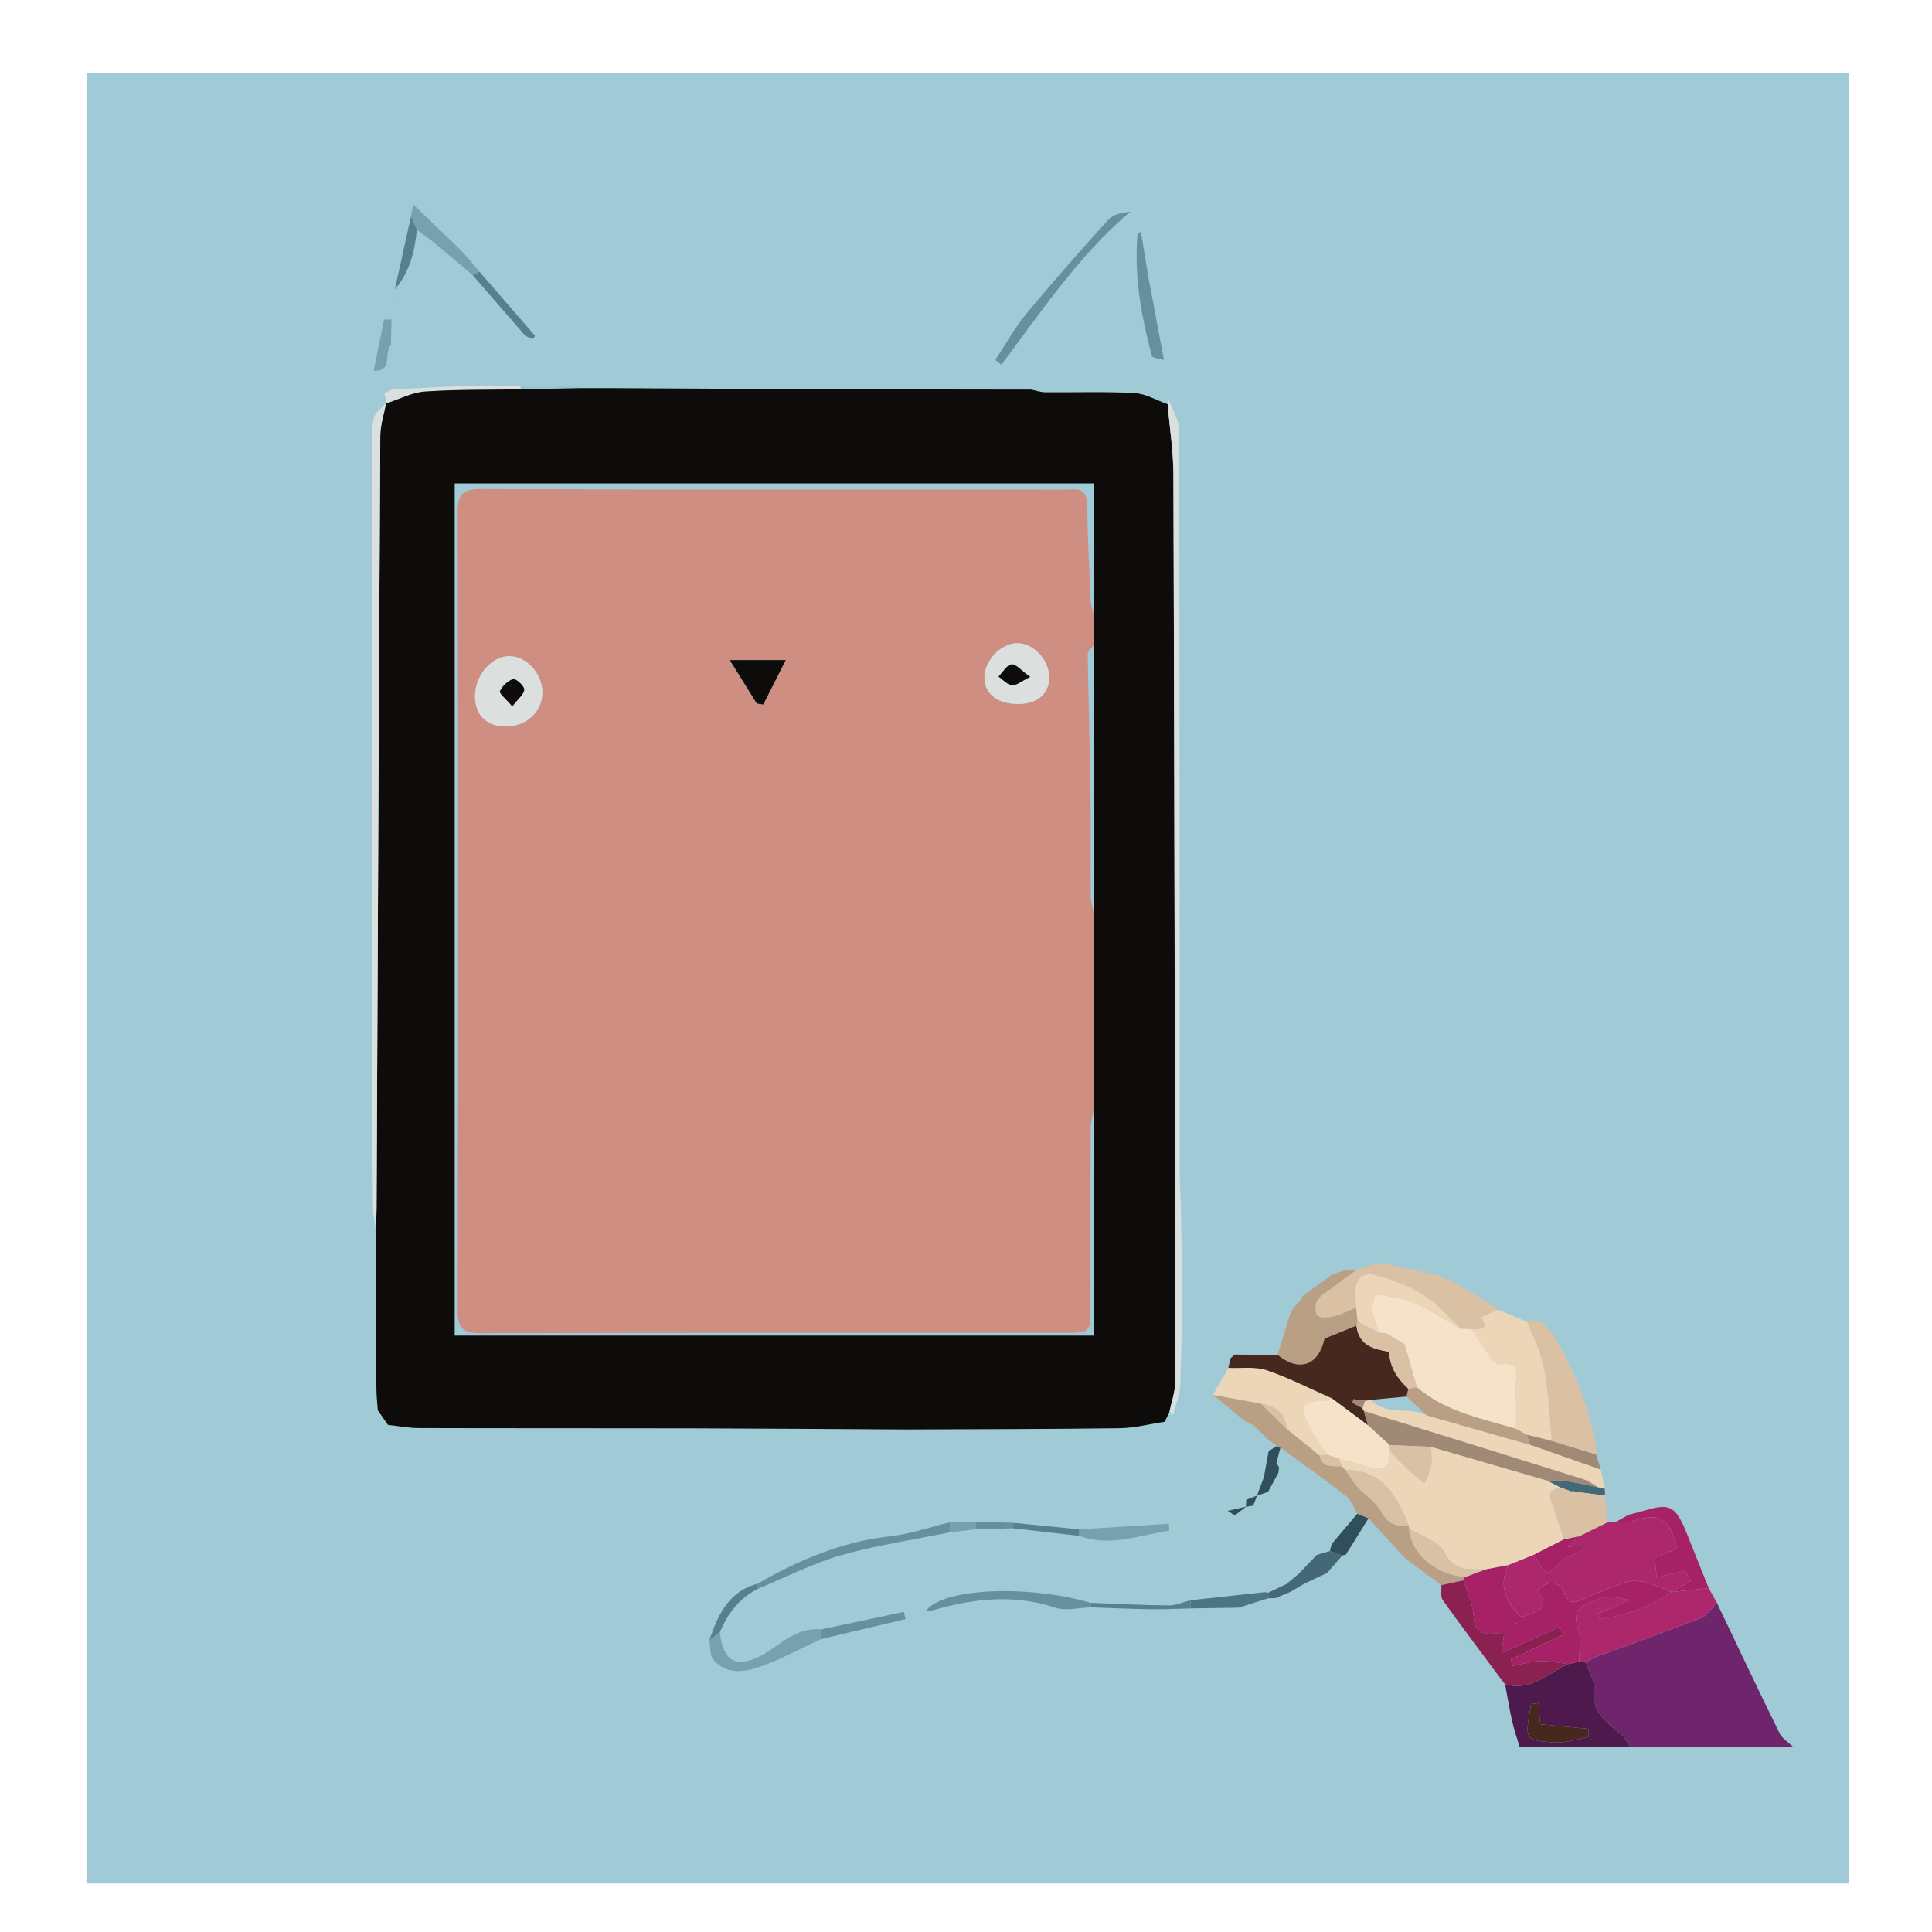 <?xml version="1.0" encoding="utf-8"?>
<!-- Generator: Adobe Illustrator 24.3.0, SVG Export Plug-In . SVG Version: 6.00 Build 0)  -->
<svg version="1.1" id="Layer_1" xmlns="http://www.w3.org/2000/svg" xmlns:xlink="http://www.w3.org/1999/xlink" x="0px" y="0px"
	 viewBox="0 0 864 864" style="enable-background:new 0 0 864 864;" xml:space="preserve">
<style type="text/css">
	.st0{fill:#A0CAD6;}
	.st1{fill:#67909C;}
	.st2{fill:#79A1AD;}
	.st3{fill:#577F8C;}
	.st4{fill:#A0C9D5;}
	.st5{fill:#CF8E82;}
	.st6{fill:#DBE0DF;}
	.st7{fill:#9CC4D0;}
	.st8{fill:#0E0C0B;}
	.st9{fill:#4D7581;}
	.st10{fill:#446875;}
	.st11{fill:#314F5B;}
	.st12{fill:#6E256B;}
	.st13{fill:#4E194C;}
	.st14{fill:#DBC1A3;}
	.st15{fill:#A62166;}
	.st16{fill:#EDD5B8;}
	.st17{fill:#8DB3BF;}
	.st18{fill:#AD276D;}
	.st19{fill:#B99F83;}
	.st20{fill:#8A2150;}
	.st21{fill:#46281E;}
	.st22{fill:#A08A75;}
	.st23{fill:#F6E2C9;}
</style>
<rect x="38.68" y="32.48" class="st0" width="788.13" height="809.81"/>
<g id="ears">
	<path class="st1" d="M445.11,160.95c4.59-6.92,8.63-14.3,13.89-20.66c11.9-14.37,24.25-28.38,36.81-42.19
		c2.13-2.35,6.16-2.98,9.65-3.45c-23.12,19.7-39.75,44.64-57.63,68.44C446.91,162.37,446.01,161.66,445.11,160.95z"/>
	<path class="st1" d="M513.38,122.9c2.38,12.69,4.76,25.38,7.13,38.08c-1.86-0.58-5.11-0.79-5.38-1.79
		c-4.81-17.93-8.04-36.1-6.39-54.8c0.02-0.26,0.9-0.44,1.48-0.7C511.28,110.12,512.33,116.51,513.38,122.9z"/>
	<path class="st2" d="M211.34,123.01c-5.54-4.68-11.03-9.41-16.63-14.01c-2.66-2.19-5.52-4.14-8.28-6.2
		c-0.88-2.01-1.76-4.02-2.65-6.03c0.34-1.77,0.68-3.54,1.02-5.31c7.15,6.85,14.38,13.63,21.41,20.6c2.96,2.94,5.5,6.3,8.23,9.47
		C213.41,122.02,212.38,122.52,211.34,123.01z"/>
	<path class="st3" d="M211.34,123.01c1.03-0.49,2.07-0.99,3.1-1.48c8.3,9.58,16.6,19.15,24.9,28.73c-0.4,0.47-0.8,0.93-1.21,1.4
		c-1.06-0.48-2.12-0.97-3.17-1.46C227.09,141.13,219.22,132.07,211.34,123.01z"/>
	<path class="st2" d="M175.06,142.78c-0.08,3.85-0.15,7.7-0.23,11.55c-3.35,3.32,1.14,11.9-7.73,11.49
		c1.57-7.65,3.13-15.29,4.69-22.94C172.87,142.85,173.96,142.81,175.06,142.78z"/>
	<path class="st3" d="M183.78,96.77c0.88,2.01,1.76,4.02,2.65,6.03c-1,9.71-3.24,18.98-9.87,26.66
		C178.97,118.57,181.38,107.67,183.78,96.77z"/>
	<path class="st4" d="M175.06,142.78c-1.09,0.03-2.18,0.07-3.27,0.1c1.09-1.69,2.18-3.37,3.27-5.06l0.01,0.01
		C175.06,139.48,175.06,141.13,175.06,142.78z"/>
	<path class="st4" d="M175.05,137.82c0.35-1.39,0.7-2.79,1.06-4.18c0.58,0.39,1.16,0.78,1.74,1.17
		C176.92,135.81,175.99,136.82,175.05,137.82C175.06,137.82,175.05,137.82,175.05,137.82z"/>
</g>
<path id="screen" class="st5" d="M489.27,409.09c0,3.88,0,7.77,0,11.65c0.01,14.32,0.02,28.63,0.02,42.95
	c0,1.12,0.01,2.24,0.01,3.36c0,3.84-0.01,7.69-0.01,11.53c0,1.67,0,3.34,0.01,5.01c0,1.09,0,2.18,0.01,3.27
	c0.01,2.77,0.02,5.53,0.03,8.3c-0.55,3.16-1.56,6.31-1.57,9.47c-0.13,26.46-0.06,52.93-0.07,79.39c0,12-0.01,12.01-11.81,12.02
	c-86.83,0.01-173.67-0.1-260.5,0.19c-8.2,0.03-10.74-1.89-10.72-10.47c0.29-118.81,0.28-237.62,0.01-356.43
	c-0.02-8.35,2.13-10.66,10.57-10.63c82.42,0.32,164.84,0.19,247.27,0.19c5.51,0,11.04,0.26,16.54-0.07c5.49-0.33,7.05,2,7.13,7.27
	c0.22,14.28,0.92,28.56,1.58,42.83c0.1,2.08,1.01,4.13,1.55,6.19c0,4.42-0.01,8.84-0.01,13.27c-1,1.36-2.89,2.74-2.87,4.09
	c0.28,20.38,0.94,40.76,1.23,61.14c0.22,15.62-0.03,31.24,0.12,46.86C487.8,403.34,488.75,406.22,489.27,409.09z M226.08,324.9
	c9.06,0.07,16.22-6.38,16.47-14.83c0.25-8.59-6.94-16.63-14.85-16.62c-7.76,0.01-15.08,8.39-15.26,17.48
	C212.26,319.57,217.4,324.83,226.08,324.9z M455.67,314.83c8.4-0.07,13.75-4.91,13.53-12.21c-0.25-7.99-7.44-15.29-14.75-14.96
	c-7.27,0.32-14.47,8.3-14.2,15.74C440.5,310.54,446.39,314.91,455.67,314.83z M338.45,314.63c0.96,0.15,1.93,0.29,2.89,0.44
	c3.15-6.22,6.3-12.44,10.07-19.89c-9.23,0-16.28,0-25.08,0C331.05,302.76,334.75,308.69,338.45,314.63z"/>
<g id="borders">
	<path class="st6" d="M172.85,180.37c-0.31-1.46-0.62-2.91-0.93-4.37c0,0-0.14-0.04-0.14-0.04c1.14-0.57,2.29-1.14,3.43-1.72
		c10.82-0.55,21.64-1.24,32.47-1.59c8.37-0.27,16.76-0.12,25.14-0.16c0.03,0.54,0.08,1.09,0.14,1.63c-14.31,0.25-28.65,0-42.91,0.97
		C184.21,175.49,178.57,178.53,172.85,180.37z"/>
	<path class="st7" d="M232.95,174.12c-0.06-0.54-0.1-1.08-0.14-1.63c8.75-0.01,17.5-0.02,26.25-0.03c0.13,0.37,0.24,0.74,0.33,1.12
		C250.58,173.76,241.76,173.94,232.95,174.12z"/>
	<path id="boarder.black" class="st8" d="M232.95,174.12c8.81-0.18,17.63-0.35,26.44-0.53c1.17,0,2.34,0,3.51-0.01
		c2.64,0,5.28-0.01,7.91-0.01c32.42,0.17,64.83,0.38,97.25,0.5c31.05,0.11,62.11,0.12,93.16,0.17c2.03,0.41,4.05,1.16,6.08,1.18
		c13.34,0.13,26.71-0.37,40.02,0.36c5.03,0.27,9.91,3.24,14.86,4.98c0.9,10.57,2.56,21.14,2.6,31.71
		c0.44,135.16,0.67,270.33,0.8,405.5c0,4.51-1.68,9.03-2.58,13.54c-0.71,1.44-1.43,2.88-2.14,4.31c-6.69,1-13.38,2.79-20.08,2.88
		c-31.94,0.44-63.89,0.41-95.83,0.56c-31.86-0.17-63.72-0.42-95.58-0.5c-40.67-0.09-81.33,0-122-0.12
		c-4.62-0.01-9.24-0.92-13.86-1.42c-1.52-2.17-3.04-4.35-4.56-6.52c-0.22-3.29-0.61-6.57-0.63-9.86
		c-0.11-23.61-0.14-47.23-0.19-70.84c0.09-3.3,0.26-6.6,0.27-9.9c0.53-115.13,1.01-230.26,1.67-345.39
		c0.03-4.81,1.69-9.61,2.59-14.41c0,0,0.2,0.07,0.2,0.07c5.72-1.84,11.37-4.88,17.19-5.28C204.3,174.12,218.64,174.36,232.95,174.12
		z M489.3,478.58c0-3.84,0.01-7.69,0.01-11.53c0-1.12-0.01-2.24-0.01-3.36c-0.01-14.32-0.02-28.63-0.02-42.95c0-3.88,0-7.77,0-11.65
		c0.01-40.24,0.02-80.48,0.03-120.72c0-4.42,0.01-8.84,0.01-13.27c0-19.68,0-39.36,0-58.92c-96.04,0-191,0-285.98,0
		c0,127.37,0,254.28,0,381.11c95.64,0,190.83,0,286.01,0c0-34.41,0-68.27,0-102.14c-0.01-2.77-0.02-5.53-0.03-8.3
		c0-1.09,0-2.18-0.01-3.27C489.3,481.92,489.3,480.25,489.3,478.58z"/>
	<path class="st6" d="M172.65,180.29c-0.9,4.8-2.56,9.6-2.59,14.41c-0.66,115.13-1.14,230.26-1.67,345.39
		c-0.02,3.3-0.18,6.6-0.27,9.89c-0.45-3.21-1.25-6.4-1.29-9.61c-0.24-16.74-0.3-33.49-0.42-50.23c0-3.28,0-6.57,0.01-9.85
		c0-8.32,0.01-16.63,0.01-24.95c-0.02-85.4-0.05-170.8-0.07-256.21c0.21-4.12-0.2-8.42,0.86-12.3
		C167.9,184.34,170.76,182.45,172.65,180.29z"/>
	<path class="st6" d="M522.18,180.75c0.1-0.81,0.2-1.61,0.3-2.42c1.67,4.68,4.79,9.37,4.8,14.06c0.29,110.92,0.25,221.84,0.3,332.75
		c0,4.39,0.32,8.78,0.49,13.17c0.12,7.22,0.24,14.43,0.35,21.65c0.04,11.04,0.09,22.09,0.13,33.14c-0.15,5.26-0.29,10.52-0.44,15.78
		c-0.06,1.34-0.11,2.67-0.16,4c-0.02,1.47-0.03,2.94-0.05,4.41c-0.12,1.78-0.24,3.56-0.36,5.34c-1,3.4-2,6.8-3.01,10.2
		c-0.52-0.44-1.03-0.88-1.55-1.33c0.9-4.51,2.59-9.03,2.58-13.54c-0.12-135.17-0.36-270.33-0.8-405.5
		C524.74,201.89,523.08,191.32,522.18,180.75z"/>
</g>
<g id="tails">
	<path class="st1" d="M424.82,685.25c-16.29,3.33-32.84,5.74-48.78,10.29c-12.73,3.63-24.72,9.87-37.04,14.95
		c-0.08-0.75-0.15-1.49-0.23-2.23c18.41-10.62,37.6-18.77,59.07-21.19c9.11-1.02,17.98-4.13,26.97-6.29
		C424.8,682.27,424.81,683.76,424.82,685.25z"/>
	<path class="st2" d="M367.1,733.04c-8.91,4.12-17.58,8.92-26.79,12.15c-7.17,2.52-15.4,4.09-21.34-3.03
		c-1.66-1.99-1.23-5.72-1.76-8.65c1.58-1.2,3.16-2.4,4.73-3.6c1.21,13.27,7.78,16.55,19.29,9.99c8.18-4.66,15.14-12.35,25.86-11.2
		C367.09,730.15,367.09,731.6,367.1,733.04z"/>
	<path class="st1" d="M487.93,718.82c-5.38,0.13-11.23,1.72-16.04,0.13c-18.15-6.01-35.84-4.2-53.63,0.9
		c-1.26,0.36-2.58,0.52-4.28,0.85c6.39-10.44,45.32-12.22,73.76-3.9C487.79,717.47,487.86,718.14,487.93,718.82z"/>
	<path class="st2" d="M482.61,683.92c13.38-0.83,26.76-1.66,40.14-2.49c0.05,1.03,0.1,2.06,0.15,3.09
		c-13.34,1.94-26.38,7.51-40.3,2.32C482.6,685.87,482.6,684.89,482.61,683.92z"/>
	<path class="st1" d="M367.1,733.04c0-1.44-0.01-2.88-0.01-4.32c12.36-2.63,24.73-5.26,37.09-7.89c0.26,1.08,0.53,2.16,0.79,3.23
		C392.35,727.05,379.72,730.04,367.1,733.04z"/>
	<path class="st3" d="M487.93,718.82c-0.07-0.67-0.13-1.35-0.2-2.02c11.58,0.43,23.17,1.06,34.75,1.16
		c3.32,0.03,6.65-1.52,9.98-2.34c0.01,1.23,0.02,2.45,0.02,3.68c-5.96,0.13-11.92,0.45-17.87,0.36
		C505.71,719.52,496.82,719.11,487.93,718.82z"/>
	<path class="st9" d="M532.48,719.29c-0.01-1.23-0.02-2.45-0.02-3.68c2.71-0.29,5.42-0.57,8.14-0.86c8.3-0.91,16.6-1.82,24.91-2.72
		c0.57,0.07,1.14,0.15,1.7,0.22c0,0.83,0,1.66-0.01,2.5c-4.45,1.4-8.89,2.81-13.34,4.21C546.73,719.07,539.61,719.18,532.48,719.29z
		"/>
	<path class="st3" d="M482.61,683.92c-0.01,0.98-0.01,1.95-0.02,2.93c-9.84-1.13-19.68-2.26-29.52-3.39
		c0.02-0.81,0.05-1.62,0.08-2.43C462.97,681.99,472.79,682.95,482.61,683.92z"/>
	<path class="st3" d="M321.93,729.92c-1.58,1.2-3.15,2.4-4.73,3.6c3.88-11.24,8.54-21.82,21.56-25.26c0.08,0.74,0.15,1.49,0.23,2.23
		C330.71,714.69,325.4,721.49,321.93,729.92z"/>
	<path class="st2" d="M424.82,685.25c-0.01-1.49-0.02-2.98-0.02-4.47c3.88-0.09,7.76-0.19,11.63-0.29
		c-0.05,1.14-0.09,2.29-0.14,3.43C432.47,684.37,428.64,684.81,424.82,685.25z"/>
	<path class="st1" d="M436.29,683.92c0.05-1.14,0.09-2.29,0.14-3.43c5.57,0.18,11.15,0.35,16.72,0.53
		c-0.02,0.81-0.05,1.62-0.07,2.43C447.48,683.61,441.89,683.77,436.29,683.92z"/>
	<path class="st10" d="M567.2,714.75c0-0.83,0-1.67,0.01-2.5c2.69-1.29,5.38-2.58,8.07-3.86c1.8-1.49,3.6-2.97,5.4-4.46
		c2.73-2.85,5.47-5.7,8.2-8.55c1.95-0.59,3.9-1.17,5.86-1.76c1.88,0.64,3.76,1.28,5.63,1.92c-2.29,2.62-4.59,5.25-6.88,7.87
		c-3.27,1.54-6.54,3.07-9.8,4.61c-2.22,1.29-4.44,2.59-6.66,3.89c-2.22,0.93-4.43,1.85-6.65,2.78
		C569.32,714.71,568.26,714.73,567.2,714.75z"/>
	<path class="st11" d="M600.37,695.54c-1.88-0.64-3.76-1.28-5.63-1.92c0.28-1.05,0.54-2.1,0.81-3.15
		c3.82-4.51,7.63-9.02,11.45-13.53c1.68,0.67,3.35,1.34,5.03,2.01c-3.39,5.44-6.79,10.89-10.19,16.33
		C601.35,695.36,600.86,695.44,600.37,695.54z"/>
	<path class="st11" d="M557.27,673.79c-1.7,1.32-3.4,2.64-5.1,3.96c-1.04-0.7-2.08-1.41-3.13-2.11
		C551.78,675.02,554.52,674.41,557.27,673.79z"/>
	<path class="st11" d="M565.21,660.66c0.7-3.88,1.41-7.75,2.11-11.63c1.22-0.8,2.44-1.6,3.66-2.4c0.54,0.26,1.08,0.52,1.63,0.78
		c-0.6,2.26-1.2,4.52-1.8,6.78c0.4,0.69,0.8,1.38,1.2,2.07c-0.11,0.79-0.22,1.58-0.33,2.37c-1.53,2.85-3.06,5.69-4.59,8.54
		c-1.66,0.57-3.31,1.14-4.97,1.71C563.15,666.13,564.18,663.4,565.21,660.66z"/>
	<path class="st11" d="M562.19,668.81c-0.58,1.5-1.16,3-1.75,4.49c-1.09,0.19-2.18,0.37-3.27,0.56c0.05-1.05,0.11-2.09,0.16-3.13
		C558.95,670.09,560.57,669.45,562.19,668.81z"/>
</g>
<g id="hand">
	<path class="st12" d="M767.77,716.72c9.29,19.44,18.48,38.94,27.99,58.27c1.25,2.53,4.14,4.25,6.27,6.35c-24.26,0-48.53,0-72.79,0
		c-1.48-2.02-2.61-4.46-4.49-5.97c-6.45-5.18-13.05-9.71-11.91-19.86c0.43-3.82-2.32-8-3.62-12.01c1.39-0.81,2.7-1.83,4.18-2.38
		c15.86-5.88,31.82-11.5,47.56-17.68C763.69,722.36,765.53,719.02,767.77,716.72z"/>
	<path class="st13" d="M679.61,781.34c-1.14-3.86-2.49-7.68-3.37-11.6c-1.24-5.49-2.13-11.05-3.17-16.59
		c11.46,3.47,19.13-4.95,28.2-8.98c1.62-0.35,3.25-0.69,4.87-1.04c1.03,0.12,2.05,0.24,3.08,0.37c1.3,4.01,4.05,8.19,3.62,12.01
		c-1.14,10.15,5.46,14.68,11.91,19.86c1.88,1.51,3.02,3.95,4.49,5.97C712.7,781.34,696.16,781.34,679.61,781.34z M687.96,761.56
		c-1.1,0.17-2.2,0.35-3.3,0.52c-0.1,0.74-0.18,1.49-0.31,2.23c-2.4,13.62-2.43,14.01,10.93,14.92c4.98,0.34,10.12-1.57,15.18-2.46
		c-0.05-1.21-0.1-2.43-0.16-3.64c-7.24-0.69-14.47-1.39-21.53-2.06C688.53,768.2,688.24,764.88,687.96,761.56z"/>
	<path class="st14" d="M682.9,591.14c1.14-0.05,2.27-0.1,3.4-0.15c1.05,0.09,2.1,0.18,3.15,0.27c0,0-0.1,0.01-0.09,0.01
		c1.68,1.65,3.35,3.29,5.03,4.94c0,0-0.1,0.09-0.1,0.09c10.1,16.77,17.14,34.67,20.02,54.1c0,0-0.52,0.13-0.52,0.13
		c-7-2.14-14-4.29-21-6.43c1.03-0.15,2.07-0.29,1.1-0.16c-0.67-7.83-1.14-15.31-2.02-22.74c-0.59-4.93-1.36-9.92-2.81-14.65
		C687.46,601.28,684.99,596.27,682.9,591.14z"/>
	<path class="st15" d="M753.61,683.94c3.51,8.75,7.01,17.5,10.51,26.25c-5.53,0.59-11.07,1.18-16.6,1.77c0,0-0.14-0.21-0.14-0.21
		c2.8-1.47,5.61-2.94,8.71-4.57c-0.89-1.7-1.87-3.55-2.51-4.77c-4.95,1.17-9.36,2.22-12.72,3.01c-0.33-3.48-0.58-6.1-0.85-8.97
		c3.29-1.23,6.72-2.52,10.05-3.76c-3.4-13.99-8.01-16.54-20.17-12.32c-2.12,0.74-4.7,0.13-7.07,0.14c1.8-1.02,3.61-2.05,5.41-3.07
		c2.59-0.68,5.19-1.3,7.75-2.05C746.49,672.32,749.1,673.57,753.61,683.94z"/>
	<path class="st14" d="M642.54,570.14c2.33,0.98,4.66,1.96,6.99,2.94c3.91,2.29,7.82,4.57,11.74,6.86c2.91,1.91,5.81,3.82,8.71,5.74
		c-2.4,1.05-4.8,2.1-7.77,3.39c4.48,6.02-0.42,5.19-4.11,5.34c-1.6-0.06-3.2-0.12-4.8-0.17c-5.42-5.06-10.25-11.07-16.43-14.91
		c-6.78-4.21-14.59-7.23-22.36-9.19c-4.85-1.22-8.83,2.05-8.41,8.15c0.15,2.17,0.21,4.34,0.31,6.51c-3.11,1.28-6.13,2.91-9.36,3.73
		c-2.5,0.64-5.75,1.13-7.72,0.02c-1.16-0.65-1.45-5.2-0.38-6.89c1.64-2.57,4.75-4.23,7.31-6.17c3.43-2.6,6.94-5.09,10.41-7.63
		c3.35-1.08,6.71-2.16,10.06-3.24C625.35,566.46,633.95,568.3,642.54,570.14z"/>
	<path class="st16" d="M658.1,594.41c3.69-0.15,8.58,0.68,4.11-5.34c2.97-1.29,5.37-2.34,7.77-3.39c4.31,1.82,8.61,3.64,12.92,5.46
		c2.09,5.13,4.56,10.14,6.17,15.42c1.45,4.73,2.22,9.72,2.81,14.65c0.88,7.43,1.35,14.9,2.02,22.74c0.96-0.14-0.07,0.01-1.1,0.16
		c-3.33-0.83-6.66-1.65-9.98-2.47c-1.62-0.87-3.23-1.75-4.85-2.63c-0.05-5.89,0.26-11.81-0.26-17.66
		c-0.41-4.72,3.81-13.03-7.29-11.18c-1.06,0.18-2.8-1.37-3.62-2.54C663.76,603.32,660.98,598.83,658.1,594.41z"/>
	<path class="st17" d="M694.39,596.21c-1.68-1.65-3.35-3.3-5.03-4.94C691.04,592.92,692.71,594.57,694.39,596.21z"/>
	<path class="st17" d="M689.45,591.26c-1.05-0.09-2.1-0.18-3.15-0.27C687.36,591.08,688.41,591.17,689.45,591.26z"/>
	<path class="st18" d="M747.52,711.97c5.53-0.59,11.07-1.18,16.6-1.77c1.22,2.17,2.43,4.35,3.65,6.52c-2.24,2.3-4.08,5.64-6.81,6.72
		c-15.74,6.18-31.7,11.8-47.56,17.68c-1.48,0.55-2.79,1.57-4.18,2.38c-1.03-0.12-2.06-0.24-3.08-0.36
		c-0.04-4.87,1.14-10.16-0.37-14.51c-2.82-8.08,0.96-10.92,7.52-12.83c1.83-0.54,3.59-1.84,5.39-1.85
		c2.72-0.02,5.45,0.79,10.02,1.56c-6.47,2.82-10.4,4.52-14.33,6.23c0.31,0.73,0.62,1.45,0.92,2.18
		C726.95,722.6,737.72,718.7,747.52,711.97z"/>
	<path class="st19" d="M625.14,693.35c-4.36-4.8-8.73-9.6-13.1-14.4c-1.68-0.67-3.36-1.34-5.03-2.01c-1.59-2.65-2.6-6.05-4.87-7.82
		c-9.63-7.5-19.65-14.52-29.53-21.71c-0.55-0.26-1.09-0.52-1.63-0.78c-1.18-0.93-2.36-1.85-3.54-2.78l-0.15,0.04
		c-2.24-2.14-4.47-4.28-6.71-6.42c0,0-0.14-0.12-0.14-0.12c-1.19-0.58-2.38-1.16-3.57-1.74c-1.53-1.22-3.05-2.44-4.58-3.66
		c-3.28-2.72-6.56-5.43-9.84-8.15c7.08,1.27,14.16,2.55,21.24,3.82c3.9,3.79,7.81,7.59,11.71,11.38c4.9,3.94,9.79,7.88,14.69,11.83
		c1.22,5.98,6.02,4.66,10.04,4.91c0.53,0.54,1.06,1.09,1.59,1.63c1.81,2.59,3.38,5.41,5.48,7.73c3.34,3.7,8.09,6.53,10.34,10.74
		c2.97,5.57,6.8,7.06,12.38,6.3c0.08,0.49,0.18,0.97,0.29,1.45c0.41,10.78,11.37,20.36,24.84,21.71c-0.17,0.49-0.36,0.97-0.58,1.43
		c-3.31,0.71-6.61,1.42-9.92,2.12c-5.38-4-10.75-7.99-16.13-11.99c0,0-0.03,0.02-0.03,0.02
		C627.32,695.72,626.23,694.54,625.14,693.35z"/>
	<path class="st20" d="M644.57,708.87c3.31-0.71,6.61-1.42,9.92-2.13c1.59,5.22,4.27,10.4,4.49,15.69c0.31,7.48,3.99,8.7,10.03,8.01
		c1.27-0.15,2.56-0.14,3.67-0.2c-0.36,2.72-0.65,4.9-1.18,8.96c9.76-4.39,17.88-8.04,26-11.7c0.53,1.18,1.07,2.36,1.6,3.54
		c-7.82,3.7-15.63,7.4-23.45,11.1c0.23,0.94,0.46,1.89,0.7,2.83c4.25-0.75,8.49-1.96,12.76-2.12c4.04-0.15,8.11,0.82,12.17,1.3
		c-9.07,4.03-16.74,12.46-28.2,8.98c0,0-0.02,0.03-0.02,0.03c-0.5-0.62-0.99-1.24-1.49-1.85c-8.82-11.87-17.75-23.66-26.33-35.7
		C644.09,714.04,644.74,711.16,644.57,708.87z"/>
	<path class="st13" d="M671.56,751.33c0.5,0.62,0.99,1.24,1.49,1.85C672.55,752.57,672.06,751.95,671.56,751.33z"/>
	<path class="st10" d="M625.14,693.35c1.09,1.18,2.18,2.37,3.27,3.55C627.32,695.72,626.23,694.54,625.14,693.35z"/>
	<path class="st10" d="M625.03,700.28c-0.18-0.1-0.36-0.2-0.54-0.3C624.66,700.08,624.84,700.18,625.03,700.28
		C625.02,700.29,625.03,700.28,625.03,700.28z"/>
	<path class="st15" d="M701.27,744.17c-4.06-0.48-8.14-1.44-12.17-1.3c-4.27,0.15-8.51,1.37-12.76,2.12
		c-0.23-0.94-0.46-1.89-0.7-2.83c7.82-3.7,15.63-7.4,23.45-11.1c-0.53-1.18-1.07-2.36-1.6-3.54c-8.12,3.65-16.24,7.31-26,11.7
		c0.54-4.06,0.83-6.25,1.18-8.96c-1.1,0.06-2.39,0.05-3.67,0.2c-6.04,0.7-9.71-0.53-10.03-8.01c-0.22-5.28-2.9-10.46-4.49-15.69
		c0.22-0.47,0.41-0.95,0.58-1.43c3.12-1.18,6.23-2.36,9.35-3.54c3.38-0.64,6.76-1.27,10.14-1.91c-4.69,9.46-0.94,16.75,5.64,23.33
		c10.94-3.32,12.19-5.49,7.24-11.98c4.59-4.57,9.88-4.52,12.2,1.19c2.19,5.37,4.49,4.26,8.04,2.8c6.32-2.61,12.57-5.44,19.05-7.55
		c2.73-0.89,6.1-0.72,8.96-0.06c4,0.92,7.8,2.74,11.69,4.17c0,0,0.14,0.21,0.14,0.21c-9.8,6.73-20.57,10.63-32.22,11.95
		c-0.31-0.73-0.62-1.45-0.92-2.18c3.93-1.71,7.85-3.42,14.33-6.23c-4.57-0.77-7.3-1.58-10.02-1.56c-1.8,0.01-3.56,1.31-5.39,1.85
		c-6.56,1.92-10.34,4.76-7.52,12.83c1.52,4.35,0.34,9.64,0.37,14.51C704.51,743.48,702.89,743.82,701.27,744.17z M678.44,726.02
		c-0.37-0.13-0.6-0.21-0.84-0.29c0.04,0.17,0.08,0.33,0.13,0.5C677.91,726.18,678.1,726.13,678.44,726.02z"/>
	<path class="st21" d="M687.96,761.56c0.28,3.32,0.57,6.64,0.82,9.51c7.05,0.68,14.29,1.37,21.53,2.06c0.05,1.21,0.1,2.43,0.16,3.64
		c-5.07,0.89-10.2,2.8-15.18,2.46c-13.36-0.91-13.33-1.3-10.93-14.92c0.13-0.74,0.21-1.49,0.31-2.23
		C685.76,761.91,686.86,761.74,687.96,761.56z"/>
	<path class="st22" d="M682.81,641.62c3.33,0.83,6.66,1.65,9.99,2.48c7,2.14,14,4.29,21,6.43c0.68,2.24,1.37,4.48,2.06,6.72
		c-10.56-3.71-21.13-7.42-31.69-11.13C683.72,644.62,683.26,643.12,682.81,641.62z"/>
	<path class="st18" d="M747.38,711.76c-3.89-1.43-7.68-3.25-11.69-4.17c-2.86-0.66-6.23-0.83-8.96,0.06
		c-6.48,2.11-12.73,4.95-19.05,7.55c-3.54,1.46-5.85,2.58-8.04-2.8c-2.33-5.72-7.61-5.77-12.2-1.19c4.96,6.49,3.7,8.66-7.24,11.98
		c-6.58-6.57-10.33-13.86-5.64-23.33c3.87-1.57,7.75-3.14,11.62-4.71c5.09,10.15,4.94,9.99,12.82,2.49
		c2.09-1.99,5.49-2.57,8.22-3.93c0.6-0.3,0.93-1.15,1.96-2.51c-2.74,0.17-4.68,0.28-7.99,0.48c2.32-2.17,3.66-3.42,4.99-4.66
		c4.25-2.1,8.5-4.19,12.75-6.29c1.3-0.07,2.6-0.15,3.9-0.22c2.37-0.01,4.95,0.59,7.07-0.14c12.16-4.22,16.77-1.67,20.17,12.32
		c-3.33,1.25-6.76,2.53-10.05,3.76c0.27,2.87,0.52,5.49,0.85,8.97c3.37-0.8,7.77-1.84,12.72-3.01c0.64,1.22,1.61,3.07,2.51,4.77
		C752.98,708.82,750.18,710.29,747.38,711.76z"/>
	<path class="st16" d="M684.17,646.12c10.56,3.71,21.13,7.42,31.69,11.13c0.63,2.87,1.27,5.73,1.9,8.59
		c-1.06-0.24-2.11-0.48-3.16-0.72c-2.1-1.2-4.07-2.82-6.33-3.53c-32.77-10.27-65.58-20.42-98.39-30.6
		c-0.32-0.36-0.53-0.77-0.62-1.25c0.41-1.11,0.81-2.22,1.22-3.32c0.89-0.12,1.77-0.24,2.66-0.36c6.89,7.39,17.11,2.73,24.89,6.88
		C653.41,637.33,668.79,641.73,684.17,646.12z"/>
	<path class="st10" d="M714.6,665.12c1.05,0.24,2.11,0.48,3.17,0.72c-0.17,0.54-0.16,1.06,0.05,1.59c-0.12,0.46-0.16,0.93-0.14,1.41
		c-3.9-0.52-7.8-1.03-11.7-1.55c-1.02-0.17-2.04-0.34-3.05-0.51l-0.05,0.3c-1.67-0.63-3.33-1.26-5-1.9l0.12,0.15
		c-2.08-1.08-4.16-2.17-6.24-3.25c2.83,0.05,5.71-0.19,8.49,0.23C705.06,663.03,709.81,664.16,714.6,665.12z"/>
	<path class="st14" d="M705.98,667.29c3.9,0.52,7.8,1.03,11.7,1.55c0.42,3.97,0.83,7.94,1.25,11.91c-4.25,2.1-8.5,4.19-12.75,6.29
		c-2.28,0.47-4.56,0.95-6.84,1.42c-1.83-5.55-3.48-11.18-5.56-16.63c-1.69-4.43,0.05-6.12,4.22-6.49c0,0-0.12-0.15-0.12-0.15
		c1.67,0.63,3.33,1.26,5,1.89c0,0,0.05-0.3,0.05-0.29C703.94,666.95,704.96,667.12,705.98,667.29z"/>
	<path class="st23" d="M658.1,594.41c2.88,4.42,5.66,8.91,8.69,13.22c0.82,1.17,2.56,2.71,3.62,2.54c11.1-1.85,6.87,6.45,7.29,11.18
		c0.51,5.85,0.21,11.77,0.26,17.66c-15.41-4.69-31.59-7.55-44.32-18.62c-1.83-6.39-3.67-12.79-5.5-19.18
		c-2.74-1.66-5.47-3.31-8.21-4.97c-1.06-0.07-2.11-0.14-3.17-0.21c-1.09-3.29-2.69-6.51-3.1-9.88c-0.29-2.41,1.31-7.24,1.57-7.21
		c5.55,0.72,11.39,1.14,16.42,3.34c7.52,3.29,14.47,7.91,21.66,11.96C654.91,594.29,656.51,594.35,658.1,594.41z"/>
	<path class="st19" d="M600.3,568.41c2.13-0.18,4.26-0.37,6.39-0.55c-3.47,2.54-6.98,5.03-10.41,7.63
		c-2.56,1.94-5.67,3.61-7.31,6.17c-1.07,1.68-0.78,6.23,0.38,6.89c1.97,1.11,5.22,0.62,7.72-0.02c3.23-0.82,6.25-2.45,9.37-3.74
		c0.25,2.05,0.49,4.11,0.73,6.16c-0.18,0.63-0.37,1.27-0.55,1.9c-4.45,1.81-8.89,3.61-14.3,5.81c-2.57,11.77-11.01,15.29-20.97,7.26
		c1.86-6.05,3.71-12.09,5.57-18.14l0.09-0.12c0.59-1.05,1.18-2.1,1.76-3.16l-0.02,0.03c1.08-1.1,2.16-2.2,3.24-3.3
		c0.21-0.49,0.36-1.01,0.44-1.53c4.42-3.21,8.83-6.43,13.25-9.64C597.22,569.51,598.76,568.96,600.3,568.41z"/>
	<path class="st16" d="M607.17,590.95c-0.24-2.05-0.49-4.11-0.73-6.16c-0.11-2.17-0.17-4.34-0.32-6.51
		c-0.42-6.1,3.56-9.38,8.41-8.15c7.76,1.96,15.58,4.98,22.36,9.19c6.18,3.84,11,9.86,16.43,14.91c-7.19-4.06-14.13-8.67-21.66-11.96
		c-5.03-2.2-10.88-2.62-16.42-3.34c-0.26-0.03-1.86,4.8-1.57,7.21c0.41,3.37,2.01,6.59,3.1,9.88
		C613.56,594.33,610.36,592.64,607.17,590.95z"/>
	<path class="st19" d="M633.64,620.38c12.73,11.07,28.91,13.93,44.31,18.62c1.62,0.88,3.24,1.76,4.85,2.63
		c0.45,1.49,0.91,2.99,1.36,4.49c-15.38-4.39-30.76-8.78-46.13-13.18c-3.01-2.8-6.03-5.59-9.04-8.39c0.27-1.17,0.54-2.33,0.81-3.5
		C631.09,620.83,632.36,620.6,633.64,620.38z"/>
	<path class="st16" d="M698,665.33c-4.17,0.36-5.91,2.05-4.22,6.49c2.08,5.46,3.72,11.08,5.56,16.63c-4.38,2.23-8.77,4.47-13.16,6.7
		c-3.87,1.57-7.75,3.14-11.62,4.71c-3.38,0.63-6.76,1.27-10.14,1.91c-7.21-0.03-14.05,1.36-18.6-7.8c-2.41-4.84-10.22-7-15.59-10.37
		c-0.11-0.48-0.21-0.96-0.29-1.45c-5.16-13.08-11.5-24.82-28.2-24.78c-0.53-0.54-1.06-1.09-1.59-1.63c-0.49-1.17-0.98-2.33-1.48-3.5
		c4.66,1.3,9.34,2.55,13.98,3.92c6.35,1.88,9.32-0.45,9-7.03c2.81,2.82,5.53,5.74,8.45,8.44c2.2,2.04,4.65,3.8,7,5.69
		c1.03-2.67,2.47-5.27,2.96-8.03c0.47-2.65-0.06-5.47-0.15-8.22c17.29,5.02,34.58,10.05,51.86,15.07
		C693.84,663.16,695.92,664.25,698,665.33z"/>
	<path class="st16" d="M590.1,650.83c-4.9-3.94-9.79-7.88-14.69-11.83c-0.48-7.32-5.35-10.11-11.71-11.38
		c-7.08-1.27-14.16-2.55-21.24-3.82c2.29-4.02,4.58-8.05,6.87-12.07c5.73,0.27,11.87-0.7,17.1,1.06c9.96,3.35,19.4,8.25,29.06,12.5
		c-1.16,0.44-2.33,1.27-3.48,1.25c-8.93-0.12-10.85,2.16-7.15,10.14c2.28,4.92,5.83,9.25,8.82,13.85
		C592.47,650.63,591.28,650.73,590.1,650.83z"/>
	<path class="st14" d="M601.74,657.37c16.69-0.04,23.04,11.7,28.2,24.78c-5.58,0.75-9.41-0.73-12.38-6.3
		c-2.25-4.21-6.99-7.04-10.34-10.74C605.12,662.78,603.55,659.97,601.74,657.37z"/>
	<path class="st14" d="M630.22,683.61c5.37,3.37,13.19,5.53,15.59,10.37c4.55,9.16,11.39,7.77,18.6,7.8
		c-3.12,1.18-6.24,2.36-9.35,3.54C641.59,703.96,630.63,694.38,630.22,683.61z"/>
	<path class="st14" d="M563.7,627.62c6.36,1.27,11.23,4.06,11.71,11.38C571.51,635.21,567.6,631.42,563.7,627.62z"/>
	<path class="st14" d="M590.1,650.83c1.19-0.1,2.37-0.2,3.56-0.29c1.67,0.57,3.34,1.14,5.01,1.7c0.49,1.17,0.99,2.33,1.48,3.5
		C596.11,655.5,591.32,656.81,590.1,650.83z"/>
	<path class="st9" d="M560.44,637.35c-1.19-0.58-2.38-1.16-3.57-1.74C558.06,636.19,559.25,636.77,560.44,637.35z"/>
	<path class="st18" d="M678.44,726.02c-0.35,0.1-0.53,0.16-0.71,0.21c-0.04-0.17-0.08-0.33-0.13-0.5
		C677.84,725.82,678.08,725.9,678.44,726.02z"/>
	<path class="st15" d="M686.18,695.16c4.39-2.24,8.77-4.47,13.16-6.7c2.28-0.47,4.56-0.95,6.84-1.42c-1.33,1.25-2.67,2.49-4.99,4.66
		c3.31-0.2,5.25-0.32,7.99-0.48c-1.03,1.35-1.35,2.21-1.96,2.51c-2.73,1.36-6.13,1.95-8.22,3.93
		C691.11,705.14,691.27,705.31,686.18,695.16z"/>
	<path class="st21" d="M549.32,611.73c0.3-1.41,0.61-2.82,0.91-4.22c0.62-0.57,1.25-1.14,1.87-1.72c6.41,0.04,12.83,0.08,19.24,0.12
		c9.97,8.04,18.41,4.51,20.98-7.26c5.41-2.2,9.85-4,14.3-5.81c1,9.16,8.24,10.55,14.54,11.68c0.49,7.32,3.99,12.21,8.65,16.51
		c-0.27,1.17-0.54,2.33-0.8,3.49c-5.28,0.5-10.57,1.01-15.86,1.52c-0.89,0.12-1.77,0.24-2.66,0.36c-1.75-0.22-3.51-0.43-5.26-0.65
		c-0.12,0.52-0.23,1.04-0.35,1.56c1.46,0.8,2.93,1.61,4.39,2.41c0.09,0.47,0.29,0.89,0.62,1.25c0.64,2.15,1.28,4.29,1.91,6.44
		c-5.44-4.05-10.88-8.09-16.32-12.14c-9.66-4.25-19.1-9.15-29.06-12.5C561.19,611.04,555.05,612,549.32,611.73z"/>
	<path class="st22" d="M611.8,637.43c-0.64-2.15-1.28-4.29-1.91-6.44c32.8,10.18,65.61,20.33,98.39,30.6
		c2.26,0.71,4.22,2.33,6.33,3.53c-4.78-0.96-9.54-2.09-14.35-2.81c-2.78-0.42-5.66-0.18-8.49-0.23
		c-17.28-5.02-34.57-10.05-51.86-15.07c-6.17-0.25-12.33-0.5-18.5-0.76C618.19,643.31,614.99,640.37,611.8,637.43z"/>
	<path class="st22" d="M609.27,629.75c-1.46-0.8-2.93-1.61-4.39-2.41c0.12-0.52,0.23-1.04,0.35-1.56c1.75,0.22,3.51,0.43,5.26,0.65
		C610.08,627.53,609.67,628.64,609.27,629.75z"/>
	<path class="st16" d="M702.88,667.08c-1.67-0.63-3.33-1.26-5-1.89C699.55,665.81,701.21,666.44,702.88,667.08z"/>
	<path class="st16" d="M705.98,667.29c-1.02-0.17-2.04-0.34-3.05-0.51C703.94,666.95,704.96,667.12,705.98,667.29z"/>
	<path class="st14" d="M629.81,621.05c-4.66-4.31-8.17-9.19-8.65-16.51c-6.3-1.13-13.54-2.53-14.54-11.68
		c0.18-0.63,0.37-1.27,0.55-1.9c3.2,1.69,6.4,3.38,9.6,5.07c1.06,0.07,2.11,0.14,3.17,0.21c2.74,1.66,5.47,3.31,8.21,4.97
		c1.83,6.4,3.67,12.79,5.5,19.18C632.36,620.6,631.09,620.83,629.81,621.05z"/>
	<path class="st16" d="M628.14,601.2c-2.74-1.66-5.47-3.31-8.21-4.97C622.67,597.88,625.4,599.54,628.14,601.2z"/>
	<path class="st1" d="M578.75,584.53c1.08-1.1,2.16-2.2,3.24-3.3C580.91,582.33,579.83,583.43,578.75,584.53z"/>
	<path class="st1" d="M577,587.66c0.59-1.05,1.17-2.1,1.76-3.16C578.18,585.55,577.59,586.61,577,587.66z"/>
	<path class="st23" d="M611.8,637.43c3.2,2.94,6.4,5.88,9.6,8.82c0.08,0.96,0.17,1.92,0.25,2.88c0.32,6.59-2.64,8.92-9,7.03
		c-4.64-1.37-9.32-2.62-13.98-3.92c-1.67-0.57-3.34-1.14-5.01-1.71c-2.98-4.6-6.54-8.93-8.81-13.85c-3.7-7.98-1.78-10.27,7.15-10.14
		c1.15,0.02,2.32-0.81,3.48-1.25C600.92,629.34,606.36,633.39,611.8,637.43z"/>
	<path class="st14" d="M621.64,649.13c-0.08-0.96-0.16-1.92-0.25-2.88c6.17,0.26,12.33,0.51,18.5,0.76
		c0.09,2.74,0.61,5.57,0.15,8.22c-0.49,2.77-1.93,5.36-2.96,8.03c-2.34-1.89-4.79-3.65-7-5.69
		C627.17,654.87,624.45,651.95,621.64,649.13z"/>
	<path class="st3" d="M572.01,656.26c-0.4-0.69-0.8-1.38-1.2-2.07C571.21,654.88,571.61,655.57,572.01,656.26z"/>
</g>
<path id="nose" class="st8" d="M338.45,314.63c-3.7-5.94-7.4-11.87-12.12-19.45c8.8,0,15.84,0,25.08,0
	c-3.77,7.45-6.92,13.67-10.07,19.89C340.38,314.92,339.42,314.78,338.45,314.63z"/>
<g id="eyes">
	<path class="st6" d="M226.08,324.9c-8.68-0.07-13.81-5.33-13.65-13.97c0.18-9.09,7.49-17.47,15.26-17.48
		c7.92-0.01,15.1,8.03,14.85,16.62C242.3,318.52,235.13,324.97,226.08,324.9z M229.1,315.91c2.58-3.4,5.29-5.44,5.34-7.54
		c0.04-1.63-3.67-5-4.95-4.66c-2.38,0.62-4.83,3.08-5.94,5.4C223.12,309.99,226.31,312.6,229.1,315.91z"/>
	<path class="st6" d="M455.67,314.83c-9.29,0.08-15.17-4.28-15.43-11.44c-0.27-7.44,6.93-15.42,14.2-15.74
		c7.31-0.33,14.5,6.97,14.75,14.96C469.43,309.92,464.07,314.75,455.67,314.83z M460.72,302.72c-4.03-2.87-6.39-5.86-8.36-5.61
		c-2.14,0.26-3.91,3.52-5.85,5.48c2.01,1.38,3.92,3.63,6.05,3.87C454.5,306.67,456.68,304.69,460.72,302.72z"/>
	<path class="st8" d="M229.1,315.91c-2.79-3.31-5.98-5.92-5.55-6.8c1.11-2.32,3.56-4.77,5.94-5.4c1.28-0.33,4.99,3.03,4.95,4.66
		C234.39,310.47,231.68,312.51,229.1,315.91z"/>
	<path class="st8" d="M460.72,302.72c-4.04,1.97-6.22,3.95-8.15,3.73c-2.14-0.24-4.04-2.49-6.05-3.87c1.93-1.95,3.7-5.21,5.85-5.48
		C454.33,296.86,456.69,299.85,460.72,302.72z"/>
</g>
<g>
</g>
<g>
</g>
<g>
</g>
<g>
</g>
<g>
</g>
<g>
</g>
</svg>
